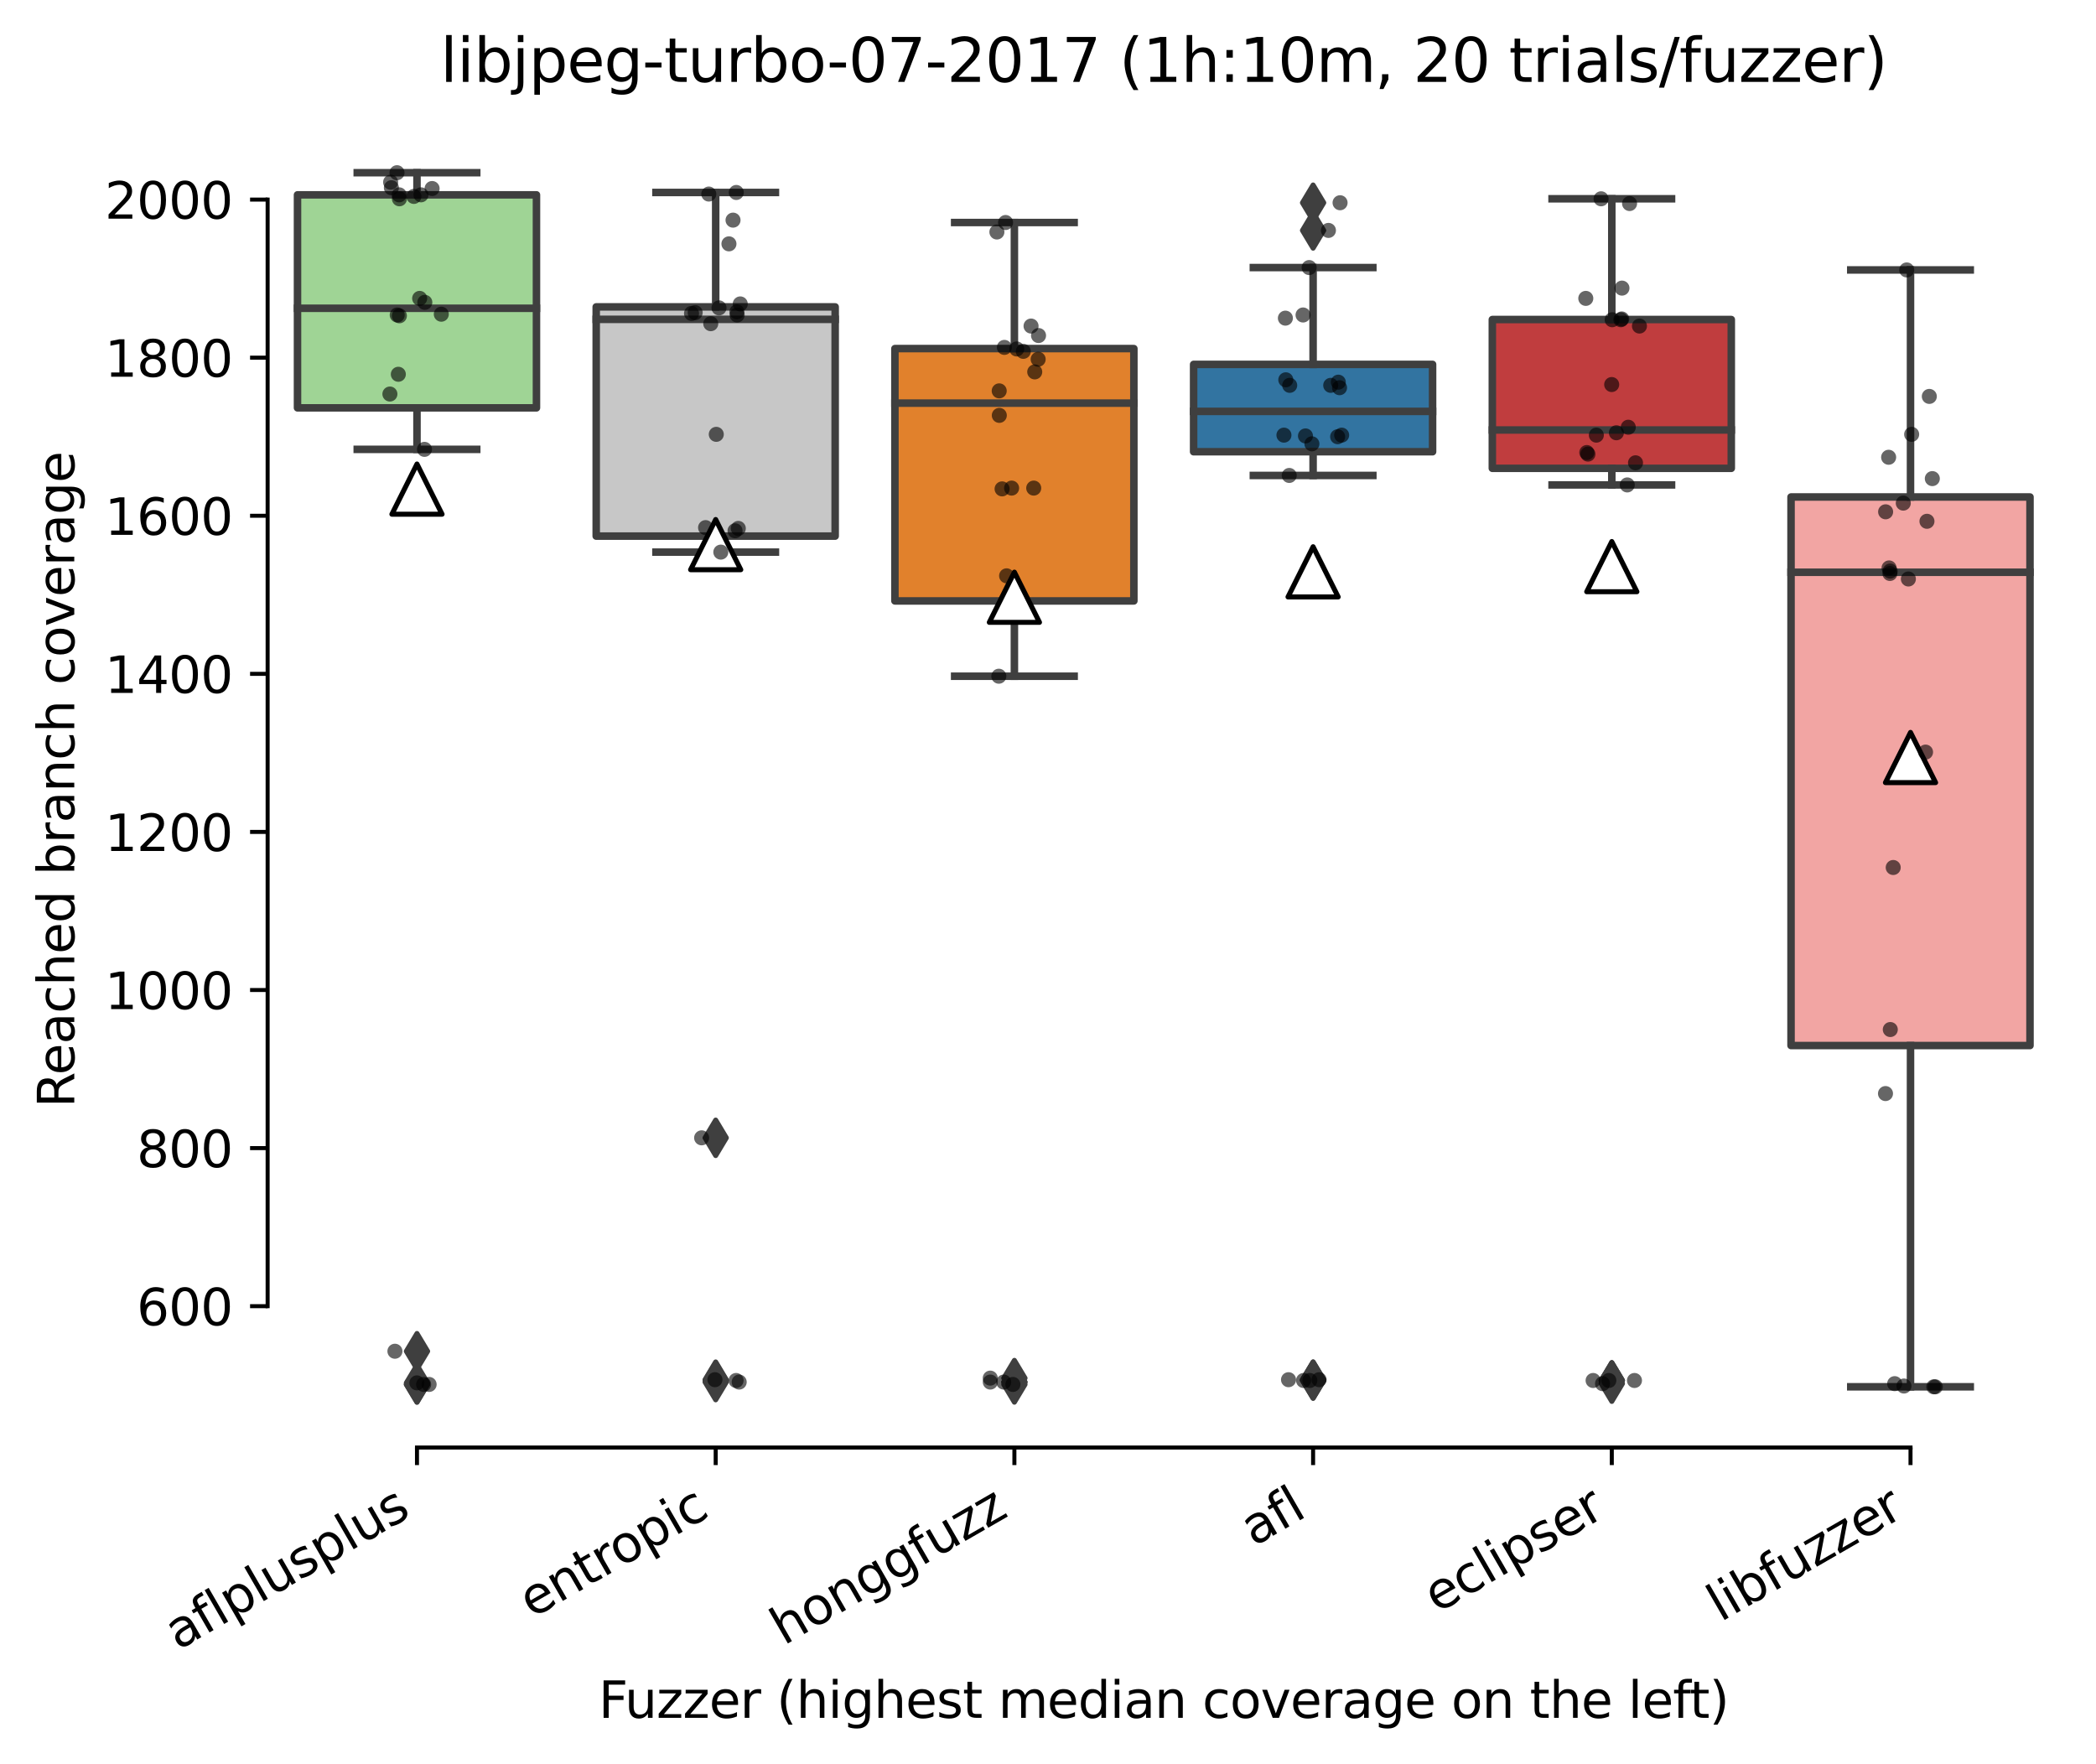 <?xml version="1.0" encoding="utf-8" standalone="no"?>
<!DOCTYPE svg PUBLIC "-//W3C//DTD SVG 1.1//EN"
  "http://www.w3.org/Graphics/SVG/1.1/DTD/svg11.dtd">
<svg height="351.576pt" version="1.1" viewBox="0 0 417.648 351.576" width="417.648pt" xmlns="http://www.w3.org/2000/svg" xmlns:xlink="http://www.w3.org/1999/xlink">
 <defs>
  <style type="text/css">*{stroke-linecap:butt;stroke-linejoin:round;}</style>
 </defs>
 <g id="figure_1">
  <g id="patch_1">
   <path d="M 0 351.576 
L 417.648 351.576 
L 417.648 0 
L 0 0 
z
" style="fill:#ffffff;"/>
  </g>
  <g id="axes_1">
   <g id="patch_2">
    <path d="M 53.328 288.43 
L 410.448 288.43 
L 410.448 22.318 
L 53.328 22.318 
z
" style="fill:#ffffff;"/>
   </g>
   <g id="patch_3">
    <path clip-path="url(#pcb94ba83f7)" d="M 59.28 81.27 
L 106.896 81.27 
L 106.896 38.824 
L 59.28 38.824 
L 59.28 81.27 
z
" style="fill:#9fd495;stroke:#3f3f3f;stroke-linejoin:miter;stroke-width:1.5;"/>
   </g>
   <g id="patch_4">
    <path clip-path="url(#pcb94ba83f7)" d="M 118.8 106.825 
L 166.416 106.825 
L 166.416 61.15 
L 118.8 61.15 
L 118.8 106.825 
z
" style="fill:#c7c7c7;stroke:#3f3f3f;stroke-linejoin:miter;stroke-width:1.5;"/>
   </g>
   <g id="patch_5">
    <path clip-path="url(#pcb94ba83f7)" d="M 178.32 119.74 
L 225.936 119.74 
L 225.936 69.458 
L 178.32 69.458 
L 178.32 119.74 
z
" style="fill:#e1812c;stroke:#3f3f3f;stroke-linejoin:miter;stroke-width:1.5;"/>
   </g>
   <g id="patch_6">
    <path clip-path="url(#pcb94ba83f7)" d="M 237.84 90.012 
L 285.456 90.012 
L 285.456 72.608 
L 237.84 72.608 
L 237.84 90.012 
z
" style="fill:#3274a1;stroke:#3f3f3f;stroke-linejoin:miter;stroke-width:1.5;"/>
   </g>
   <g id="patch_7">
    <path clip-path="url(#pcb94ba83f7)" d="M 297.36 93.319 
L 344.976 93.319 
L 344.976 63.67 
L 297.36 63.67 
L 297.36 93.319 
z
" style="fill:#c03d3e;stroke:#3f3f3f;stroke-linejoin:miter;stroke-width:1.5;"/>
   </g>
   <g id="patch_8">
    <path clip-path="url(#pcb94ba83f7)" d="M 356.88 208.333 
L 404.496 208.333 
L 404.496 99.028 
L 356.88 99.028 
L 356.88 208.333 
z
" style="fill:#f2a5a3;stroke:#3f3f3f;stroke-linejoin:miter;stroke-width:1.5;"/>
   </g>
   <g id="matplotlib.axis_1">
    <g id="xtick_1">
     <g id="line2d_1">
      <defs>
       <path d="M 0 0 
L 0 3.5 
" id="m1a674f9149" style="stroke:#000000;stroke-width:0.8;"/>
      </defs>
      <g>
       <use style="stroke:#000000;stroke-width:0.8;" x="83.088" xlink:href="#m1a674f9149" y="288.43"/>
      </g>
     </g>
     <g id="text_1">
      <!-- aflplusplus -->
      <g transform="translate(35.479 328.897)rotate(-30)scale(0.1 -0.1)">
       <defs>
        <path d="M 2194 1759 
Q 1497 1759 1228 1600 
Q 959 1441 959 1056 
Q 959 750 1161 570 
Q 1363 391 1709 391 
Q 2188 391 2477 730 
Q 2766 1069 2766 1631 
L 2766 1759 
L 2194 1759 
z
M 3341 1997 
L 3341 0 
L 2766 0 
L 2766 531 
Q 2569 213 2275 61 
Q 1981 -91 1556 -91 
Q 1019 -91 701 211 
Q 384 513 384 1019 
Q 384 1609 779 1909 
Q 1175 2209 1959 2209 
L 2766 2209 
L 2766 2266 
Q 2766 2663 2505 2880 
Q 2244 3097 1772 3097 
Q 1472 3097 1187 3025 
Q 903 2953 641 2809 
L 641 3341 
Q 956 3463 1253 3523 
Q 1550 3584 1831 3584 
Q 2591 3584 2966 3190 
Q 3341 2797 3341 1997 
z
" id="DejaVuSans-61" transform="scale(0.016)"/>
        <path d="M 2375 4863 
L 2375 4384 
L 1825 4384 
Q 1516 4384 1395 4259 
Q 1275 4134 1275 3809 
L 1275 3500 
L 2222 3500 
L 2222 3053 
L 1275 3053 
L 1275 0 
L 697 0 
L 697 3053 
L 147 3053 
L 147 3500 
L 697 3500 
L 697 3744 
Q 697 4328 969 4595 
Q 1241 4863 1831 4863 
L 2375 4863 
z
" id="DejaVuSans-66" transform="scale(0.016)"/>
        <path d="M 603 4863 
L 1178 4863 
L 1178 0 
L 603 0 
L 603 4863 
z
" id="DejaVuSans-6c" transform="scale(0.016)"/>
        <path d="M 1159 525 
L 1159 -1331 
L 581 -1331 
L 581 3500 
L 1159 3500 
L 1159 2969 
Q 1341 3281 1617 3432 
Q 1894 3584 2278 3584 
Q 2916 3584 3314 3078 
Q 3713 2572 3713 1747 
Q 3713 922 3314 415 
Q 2916 -91 2278 -91 
Q 1894 -91 1617 61 
Q 1341 213 1159 525 
z
M 3116 1747 
Q 3116 2381 2855 2742 
Q 2594 3103 2138 3103 
Q 1681 3103 1420 2742 
Q 1159 2381 1159 1747 
Q 1159 1113 1420 752 
Q 1681 391 2138 391 
Q 2594 391 2855 752 
Q 3116 1113 3116 1747 
z
" id="DejaVuSans-70" transform="scale(0.016)"/>
        <path d="M 544 1381 
L 544 3500 
L 1119 3500 
L 1119 1403 
Q 1119 906 1312 657 
Q 1506 409 1894 409 
Q 2359 409 2629 706 
Q 2900 1003 2900 1516 
L 2900 3500 
L 3475 3500 
L 3475 0 
L 2900 0 
L 2900 538 
Q 2691 219 2414 64 
Q 2138 -91 1772 -91 
Q 1169 -91 856 284 
Q 544 659 544 1381 
z
M 1991 3584 
L 1991 3584 
z
" id="DejaVuSans-75" transform="scale(0.016)"/>
        <path d="M 2834 3397 
L 2834 2853 
Q 2591 2978 2328 3040 
Q 2066 3103 1784 3103 
Q 1356 3103 1142 2972 
Q 928 2841 928 2578 
Q 928 2378 1081 2264 
Q 1234 2150 1697 2047 
L 1894 2003 
Q 2506 1872 2764 1633 
Q 3022 1394 3022 966 
Q 3022 478 2636 193 
Q 2250 -91 1575 -91 
Q 1294 -91 989 -36 
Q 684 19 347 128 
L 347 722 
Q 666 556 975 473 
Q 1284 391 1588 391 
Q 1994 391 2212 530 
Q 2431 669 2431 922 
Q 2431 1156 2273 1281 
Q 2116 1406 1581 1522 
L 1381 1569 
Q 847 1681 609 1914 
Q 372 2147 372 2553 
Q 372 3047 722 3315 
Q 1072 3584 1716 3584 
Q 2034 3584 2315 3537 
Q 2597 3491 2834 3397 
z
" id="DejaVuSans-73" transform="scale(0.016)"/>
       </defs>
       <use xlink:href="#DejaVuSans-61"/>
       <use x="61.279" xlink:href="#DejaVuSans-66"/>
       <use x="96.484" xlink:href="#DejaVuSans-6c"/>
       <use x="124.268" xlink:href="#DejaVuSans-70"/>
       <use x="187.744" xlink:href="#DejaVuSans-6c"/>
       <use x="215.527" xlink:href="#DejaVuSans-75"/>
       <use x="278.906" xlink:href="#DejaVuSans-73"/>
       <use x="331.006" xlink:href="#DejaVuSans-70"/>
       <use x="394.482" xlink:href="#DejaVuSans-6c"/>
       <use x="422.266" xlink:href="#DejaVuSans-75"/>
       <use x="485.645" xlink:href="#DejaVuSans-73"/>
      </g>
     </g>
    </g>
    <g id="xtick_2">
     <g id="line2d_2">
      <g>
       <use style="stroke:#000000;stroke-width:0.8;" x="142.608" xlink:href="#m1a674f9149" y="288.43"/>
      </g>
     </g>
     <g id="text_2">
      <!-- entropic -->
      <g transform="translate(106.026 322.531)rotate(-30)scale(0.1 -0.1)">
       <defs>
        <path d="M 3597 1894 
L 3597 1613 
L 953 1613 
Q 991 1019 1311 708 
Q 1631 397 2203 397 
Q 2534 397 2845 478 
Q 3156 559 3463 722 
L 3463 178 
Q 3153 47 2828 -22 
Q 2503 -91 2169 -91 
Q 1331 -91 842 396 
Q 353 884 353 1716 
Q 353 2575 817 3079 
Q 1281 3584 2069 3584 
Q 2775 3584 3186 3129 
Q 3597 2675 3597 1894 
z
M 3022 2063 
Q 3016 2534 2758 2815 
Q 2500 3097 2075 3097 
Q 1594 3097 1305 2825 
Q 1016 2553 972 2059 
L 3022 2063 
z
" id="DejaVuSans-65" transform="scale(0.016)"/>
        <path d="M 3513 2113 
L 3513 0 
L 2938 0 
L 2938 2094 
Q 2938 2591 2744 2837 
Q 2550 3084 2163 3084 
Q 1697 3084 1428 2787 
Q 1159 2491 1159 1978 
L 1159 0 
L 581 0 
L 581 3500 
L 1159 3500 
L 1159 2956 
Q 1366 3272 1645 3428 
Q 1925 3584 2291 3584 
Q 2894 3584 3203 3211 
Q 3513 2838 3513 2113 
z
" id="DejaVuSans-6e" transform="scale(0.016)"/>
        <path d="M 1172 4494 
L 1172 3500 
L 2356 3500 
L 2356 3053 
L 1172 3053 
L 1172 1153 
Q 1172 725 1289 603 
Q 1406 481 1766 481 
L 2356 481 
L 2356 0 
L 1766 0 
Q 1100 0 847 248 
Q 594 497 594 1153 
L 594 3053 
L 172 3053 
L 172 3500 
L 594 3500 
L 594 4494 
L 1172 4494 
z
" id="DejaVuSans-74" transform="scale(0.016)"/>
        <path d="M 2631 2963 
Q 2534 3019 2420 3045 
Q 2306 3072 2169 3072 
Q 1681 3072 1420 2755 
Q 1159 2438 1159 1844 
L 1159 0 
L 581 0 
L 581 3500 
L 1159 3500 
L 1159 2956 
Q 1341 3275 1631 3429 
Q 1922 3584 2338 3584 
Q 2397 3584 2469 3576 
Q 2541 3569 2628 3553 
L 2631 2963 
z
" id="DejaVuSans-72" transform="scale(0.016)"/>
        <path d="M 1959 3097 
Q 1497 3097 1228 2736 
Q 959 2375 959 1747 
Q 959 1119 1226 758 
Q 1494 397 1959 397 
Q 2419 397 2687 759 
Q 2956 1122 2956 1747 
Q 2956 2369 2687 2733 
Q 2419 3097 1959 3097 
z
M 1959 3584 
Q 2709 3584 3137 3096 
Q 3566 2609 3566 1747 
Q 3566 888 3137 398 
Q 2709 -91 1959 -91 
Q 1206 -91 779 398 
Q 353 888 353 1747 
Q 353 2609 779 3096 
Q 1206 3584 1959 3584 
z
" id="DejaVuSans-6f" transform="scale(0.016)"/>
        <path d="M 603 3500 
L 1178 3500 
L 1178 0 
L 603 0 
L 603 3500 
z
M 603 4863 
L 1178 4863 
L 1178 4134 
L 603 4134 
L 603 4863 
z
" id="DejaVuSans-69" transform="scale(0.016)"/>
        <path d="M 3122 3366 
L 3122 2828 
Q 2878 2963 2633 3030 
Q 2388 3097 2138 3097 
Q 1578 3097 1268 2742 
Q 959 2388 959 1747 
Q 959 1106 1268 751 
Q 1578 397 2138 397 
Q 2388 397 2633 464 
Q 2878 531 3122 666 
L 3122 134 
Q 2881 22 2623 -34 
Q 2366 -91 2075 -91 
Q 1284 -91 818 406 
Q 353 903 353 1747 
Q 353 2603 823 3093 
Q 1294 3584 2113 3584 
Q 2378 3584 2631 3529 
Q 2884 3475 3122 3366 
z
" id="DejaVuSans-63" transform="scale(0.016)"/>
       </defs>
       <use xlink:href="#DejaVuSans-65"/>
       <use x="61.523" xlink:href="#DejaVuSans-6e"/>
       <use x="124.902" xlink:href="#DejaVuSans-74"/>
       <use x="164.111" xlink:href="#DejaVuSans-72"/>
       <use x="202.975" xlink:href="#DejaVuSans-6f"/>
       <use x="264.156" xlink:href="#DejaVuSans-70"/>
       <use x="327.633" xlink:href="#DejaVuSans-69"/>
       <use x="355.416" xlink:href="#DejaVuSans-63"/>
      </g>
     </g>
    </g>
    <g id="xtick_3">
     <g id="line2d_3">
      <g>
       <use style="stroke:#000000;stroke-width:0.8;" x="202.128" xlink:href="#m1a674f9149" y="288.43"/>
      </g>
     </g>
     <g id="text_3">
      <!-- honggfuzz -->
      <g transform="translate(156.189 327.933)rotate(-30)scale(0.1 -0.1)">
       <defs>
        <path d="M 3513 2113 
L 3513 0 
L 2938 0 
L 2938 2094 
Q 2938 2591 2744 2837 
Q 2550 3084 2163 3084 
Q 1697 3084 1428 2787 
Q 1159 2491 1159 1978 
L 1159 0 
L 581 0 
L 581 4863 
L 1159 4863 
L 1159 2956 
Q 1366 3272 1645 3428 
Q 1925 3584 2291 3584 
Q 2894 3584 3203 3211 
Q 3513 2838 3513 2113 
z
" id="DejaVuSans-68" transform="scale(0.016)"/>
        <path d="M 2906 1791 
Q 2906 2416 2648 2759 
Q 2391 3103 1925 3103 
Q 1463 3103 1205 2759 
Q 947 2416 947 1791 
Q 947 1169 1205 825 
Q 1463 481 1925 481 
Q 2391 481 2648 825 
Q 2906 1169 2906 1791 
z
M 3481 434 
Q 3481 -459 3084 -895 
Q 2688 -1331 1869 -1331 
Q 1566 -1331 1297 -1286 
Q 1028 -1241 775 -1147 
L 775 -588 
Q 1028 -725 1275 -790 
Q 1522 -856 1778 -856 
Q 2344 -856 2625 -561 
Q 2906 -266 2906 331 
L 2906 616 
Q 2728 306 2450 153 
Q 2172 0 1784 0 
Q 1141 0 747 490 
Q 353 981 353 1791 
Q 353 2603 747 3093 
Q 1141 3584 1784 3584 
Q 2172 3584 2450 3431 
Q 2728 3278 2906 2969 
L 2906 3500 
L 3481 3500 
L 3481 434 
z
" id="DejaVuSans-67" transform="scale(0.016)"/>
        <path d="M 353 3500 
L 3084 3500 
L 3084 2975 
L 922 459 
L 3084 459 
L 3084 0 
L 275 0 
L 275 525 
L 2438 3041 
L 353 3041 
L 353 3500 
z
" id="DejaVuSans-7a" transform="scale(0.016)"/>
       </defs>
       <use xlink:href="#DejaVuSans-68"/>
       <use x="63.379" xlink:href="#DejaVuSans-6f"/>
       <use x="124.561" xlink:href="#DejaVuSans-6e"/>
       <use x="187.939" xlink:href="#DejaVuSans-67"/>
       <use x="251.416" xlink:href="#DejaVuSans-67"/>
       <use x="314.893" xlink:href="#DejaVuSans-66"/>
       <use x="350.098" xlink:href="#DejaVuSans-75"/>
       <use x="413.477" xlink:href="#DejaVuSans-7a"/>
       <use x="465.967" xlink:href="#DejaVuSans-7a"/>
      </g>
     </g>
    </g>
    <g id="xtick_4">
     <g id="line2d_4">
      <g>
       <use style="stroke:#000000;stroke-width:0.8;" x="261.648" xlink:href="#m1a674f9149" y="288.43"/>
      </g>
     </g>
     <g id="text_4">
      <!-- afl -->
      <g transform="translate(249.847 308.224)rotate(-30)scale(0.1 -0.1)">
       <use xlink:href="#DejaVuSans-61"/>
       <use x="61.279" xlink:href="#DejaVuSans-66"/>
       <use x="96.484" xlink:href="#DejaVuSans-6c"/>
      </g>
     </g>
    </g>
    <g id="xtick_5">
     <g id="line2d_5">
      <g>
       <use style="stroke:#000000;stroke-width:0.8;" x="321.168" xlink:href="#m1a674f9149" y="288.43"/>
      </g>
     </g>
     <g id="text_5">
      <!-- eclipser -->
      <g transform="translate(286.328 321.525)rotate(-30)scale(0.1 -0.1)">
       <use xlink:href="#DejaVuSans-65"/>
       <use x="61.523" xlink:href="#DejaVuSans-63"/>
       <use x="116.504" xlink:href="#DejaVuSans-6c"/>
       <use x="144.287" xlink:href="#DejaVuSans-69"/>
       <use x="172.07" xlink:href="#DejaVuSans-70"/>
       <use x="235.547" xlink:href="#DejaVuSans-73"/>
       <use x="287.646" xlink:href="#DejaVuSans-65"/>
       <use x="349.17" xlink:href="#DejaVuSans-72"/>
      </g>
     </g>
    </g>
    <g id="xtick_6">
     <g id="line2d_6">
      <g>
       <use style="stroke:#000000;stroke-width:0.8;" x="380.688" xlink:href="#m1a674f9149" y="288.43"/>
      </g>
     </g>
     <g id="text_6">
      <!-- libfuzzer -->
      <g transform="translate(342.822 323.272)rotate(-30)scale(0.1 -0.1)">
       <defs>
        <path d="M 3116 1747 
Q 3116 2381 2855 2742 
Q 2594 3103 2138 3103 
Q 1681 3103 1420 2742 
Q 1159 2381 1159 1747 
Q 1159 1113 1420 752 
Q 1681 391 2138 391 
Q 2594 391 2855 752 
Q 3116 1113 3116 1747 
z
M 1159 2969 
Q 1341 3281 1617 3432 
Q 1894 3584 2278 3584 
Q 2916 3584 3314 3078 
Q 3713 2572 3713 1747 
Q 3713 922 3314 415 
Q 2916 -91 2278 -91 
Q 1894 -91 1617 61 
Q 1341 213 1159 525 
L 1159 0 
L 581 0 
L 581 4863 
L 1159 4863 
L 1159 2969 
z
" id="DejaVuSans-62" transform="scale(0.016)"/>
       </defs>
       <use xlink:href="#DejaVuSans-6c"/>
       <use x="27.783" xlink:href="#DejaVuSans-69"/>
       <use x="55.566" xlink:href="#DejaVuSans-62"/>
       <use x="119.043" xlink:href="#DejaVuSans-66"/>
       <use x="154.248" xlink:href="#DejaVuSans-75"/>
       <use x="217.627" xlink:href="#DejaVuSans-7a"/>
       <use x="270.117" xlink:href="#DejaVuSans-7a"/>
       <use x="322.607" xlink:href="#DejaVuSans-65"/>
       <use x="384.131" xlink:href="#DejaVuSans-72"/>
      </g>
     </g>
    </g>
    <g id="text_7">
     <!-- Fuzzer (highest median coverage on the left) -->
     <g transform="translate(119.27 342.297)scale(0.1 -0.1)">
      <defs>
       <path d="M 628 4666 
L 3309 4666 
L 3309 4134 
L 1259 4134 
L 1259 2759 
L 3109 2759 
L 3109 2228 
L 1259 2228 
L 1259 0 
L 628 0 
L 628 4666 
z
" id="DejaVuSans-46" transform="scale(0.016)"/>
       <path id="DejaVuSans-20" transform="scale(0.016)"/>
       <path d="M 1984 4856 
Q 1566 4138 1362 3434 
Q 1159 2731 1159 2009 
Q 1159 1288 1364 580 
Q 1569 -128 1984 -844 
L 1484 -844 
Q 1016 -109 783 600 
Q 550 1309 550 2009 
Q 550 2706 781 3412 
Q 1013 4119 1484 4856 
L 1984 4856 
z
" id="DejaVuSans-28" transform="scale(0.016)"/>
       <path d="M 3328 2828 
Q 3544 3216 3844 3400 
Q 4144 3584 4550 3584 
Q 5097 3584 5394 3201 
Q 5691 2819 5691 2113 
L 5691 0 
L 5113 0 
L 5113 2094 
Q 5113 2597 4934 2840 
Q 4756 3084 4391 3084 
Q 3944 3084 3684 2787 
Q 3425 2491 3425 1978 
L 3425 0 
L 2847 0 
L 2847 2094 
Q 2847 2600 2669 2842 
Q 2491 3084 2119 3084 
Q 1678 3084 1418 2786 
Q 1159 2488 1159 1978 
L 1159 0 
L 581 0 
L 581 3500 
L 1159 3500 
L 1159 2956 
Q 1356 3278 1631 3431 
Q 1906 3584 2284 3584 
Q 2666 3584 2933 3390 
Q 3200 3197 3328 2828 
z
" id="DejaVuSans-6d" transform="scale(0.016)"/>
       <path d="M 2906 2969 
L 2906 4863 
L 3481 4863 
L 3481 0 
L 2906 0 
L 2906 525 
Q 2725 213 2448 61 
Q 2172 -91 1784 -91 
Q 1150 -91 751 415 
Q 353 922 353 1747 
Q 353 2572 751 3078 
Q 1150 3584 1784 3584 
Q 2172 3584 2448 3432 
Q 2725 3281 2906 2969 
z
M 947 1747 
Q 947 1113 1208 752 
Q 1469 391 1925 391 
Q 2381 391 2643 752 
Q 2906 1113 2906 1747 
Q 2906 2381 2643 2742 
Q 2381 3103 1925 3103 
Q 1469 3103 1208 2742 
Q 947 2381 947 1747 
z
" id="DejaVuSans-64" transform="scale(0.016)"/>
       <path d="M 191 3500 
L 800 3500 
L 1894 563 
L 2988 3500 
L 3597 3500 
L 2284 0 
L 1503 0 
L 191 3500 
z
" id="DejaVuSans-76" transform="scale(0.016)"/>
       <path d="M 513 4856 
L 1013 4856 
Q 1481 4119 1714 3412 
Q 1947 2706 1947 2009 
Q 1947 1309 1714 600 
Q 1481 -109 1013 -844 
L 513 -844 
Q 928 -128 1133 580 
Q 1338 1288 1338 2009 
Q 1338 2731 1133 3434 
Q 928 4138 513 4856 
z
" id="DejaVuSans-29" transform="scale(0.016)"/>
      </defs>
      <use xlink:href="#DejaVuSans-46"/>
      <use x="52.02" xlink:href="#DejaVuSans-75"/>
      <use x="115.398" xlink:href="#DejaVuSans-7a"/>
      <use x="167.889" xlink:href="#DejaVuSans-7a"/>
      <use x="220.379" xlink:href="#DejaVuSans-65"/>
      <use x="281.902" xlink:href="#DejaVuSans-72"/>
      <use x="323.016" xlink:href="#DejaVuSans-20"/>
      <use x="354.803" xlink:href="#DejaVuSans-28"/>
      <use x="393.816" xlink:href="#DejaVuSans-68"/>
      <use x="457.195" xlink:href="#DejaVuSans-69"/>
      <use x="484.979" xlink:href="#DejaVuSans-67"/>
      <use x="548.455" xlink:href="#DejaVuSans-68"/>
      <use x="611.834" xlink:href="#DejaVuSans-65"/>
      <use x="673.357" xlink:href="#DejaVuSans-73"/>
      <use x="725.457" xlink:href="#DejaVuSans-74"/>
      <use x="764.666" xlink:href="#DejaVuSans-20"/>
      <use x="796.453" xlink:href="#DejaVuSans-6d"/>
      <use x="893.865" xlink:href="#DejaVuSans-65"/>
      <use x="955.389" xlink:href="#DejaVuSans-64"/>
      <use x="1018.865" xlink:href="#DejaVuSans-69"/>
      <use x="1046.648" xlink:href="#DejaVuSans-61"/>
      <use x="1107.928" xlink:href="#DejaVuSans-6e"/>
      <use x="1171.307" xlink:href="#DejaVuSans-20"/>
      <use x="1203.094" xlink:href="#DejaVuSans-63"/>
      <use x="1258.074" xlink:href="#DejaVuSans-6f"/>
      <use x="1319.256" xlink:href="#DejaVuSans-76"/>
      <use x="1378.436" xlink:href="#DejaVuSans-65"/>
      <use x="1439.959" xlink:href="#DejaVuSans-72"/>
      <use x="1481.072" xlink:href="#DejaVuSans-61"/>
      <use x="1542.352" xlink:href="#DejaVuSans-67"/>
      <use x="1605.828" xlink:href="#DejaVuSans-65"/>
      <use x="1667.352" xlink:href="#DejaVuSans-20"/>
      <use x="1699.139" xlink:href="#DejaVuSans-6f"/>
      <use x="1760.32" xlink:href="#DejaVuSans-6e"/>
      <use x="1823.699" xlink:href="#DejaVuSans-20"/>
      <use x="1855.486" xlink:href="#DejaVuSans-74"/>
      <use x="1894.695" xlink:href="#DejaVuSans-68"/>
      <use x="1958.074" xlink:href="#DejaVuSans-65"/>
      <use x="2019.598" xlink:href="#DejaVuSans-20"/>
      <use x="2051.385" xlink:href="#DejaVuSans-6c"/>
      <use x="2079.168" xlink:href="#DejaVuSans-65"/>
      <use x="2140.691" xlink:href="#DejaVuSans-66"/>
      <use x="2174.146" xlink:href="#DejaVuSans-74"/>
      <use x="2213.355" xlink:href="#DejaVuSans-29"/>
     </g>
    </g>
   </g>
   <g id="matplotlib.axis_2">
    <g id="ytick_1">
     <g id="line2d_7">
      <defs>
       <path d="M 0 0 
L -3.5 0 
" id="ma80a023484" style="stroke:#000000;stroke-width:0.8;"/>
      </defs>
      <g>
       <use style="stroke:#000000;stroke-width:0.8;" x="53.328" xlink:href="#ma80a023484" y="260.269"/>
      </g>
     </g>
     <g id="text_8">
      <!-- 600 -->
      <g transform="translate(27.241 264.068)scale(0.1 -0.1)">
       <defs>
        <path d="M 2113 2584 
Q 1688 2584 1439 2293 
Q 1191 2003 1191 1497 
Q 1191 994 1439 701 
Q 1688 409 2113 409 
Q 2538 409 2786 701 
Q 3034 994 3034 1497 
Q 3034 2003 2786 2293 
Q 2538 2584 2113 2584 
z
M 3366 4563 
L 3366 3988 
Q 3128 4100 2886 4159 
Q 2644 4219 2406 4219 
Q 1781 4219 1451 3797 
Q 1122 3375 1075 2522 
Q 1259 2794 1537 2939 
Q 1816 3084 2150 3084 
Q 2853 3084 3261 2657 
Q 3669 2231 3669 1497 
Q 3669 778 3244 343 
Q 2819 -91 2113 -91 
Q 1303 -91 875 529 
Q 447 1150 447 2328 
Q 447 3434 972 4092 
Q 1497 4750 2381 4750 
Q 2619 4750 2861 4703 
Q 3103 4656 3366 4563 
z
" id="DejaVuSans-36" transform="scale(0.016)"/>
        <path d="M 2034 4250 
Q 1547 4250 1301 3770 
Q 1056 3291 1056 2328 
Q 1056 1369 1301 889 
Q 1547 409 2034 409 
Q 2525 409 2770 889 
Q 3016 1369 3016 2328 
Q 3016 3291 2770 3770 
Q 2525 4250 2034 4250 
z
M 2034 4750 
Q 2819 4750 3233 4129 
Q 3647 3509 3647 2328 
Q 3647 1150 3233 529 
Q 2819 -91 2034 -91 
Q 1250 -91 836 529 
Q 422 1150 422 2328 
Q 422 3509 836 4129 
Q 1250 4750 2034 4750 
z
" id="DejaVuSans-30" transform="scale(0.016)"/>
       </defs>
       <use xlink:href="#DejaVuSans-36"/>
       <use x="63.623" xlink:href="#DejaVuSans-30"/>
       <use x="127.246" xlink:href="#DejaVuSans-30"/>
      </g>
     </g>
    </g>
    <g id="ytick_2">
     <g id="line2d_8">
      <g>
       <use style="stroke:#000000;stroke-width:0.8;" x="53.328" xlink:href="#ma80a023484" y="228.769"/>
      </g>
     </g>
     <g id="text_9">
      <!-- 800 -->
      <g transform="translate(27.241 232.568)scale(0.1 -0.1)">
       <defs>
        <path d="M 2034 2216 
Q 1584 2216 1326 1975 
Q 1069 1734 1069 1313 
Q 1069 891 1326 650 
Q 1584 409 2034 409 
Q 2484 409 2743 651 
Q 3003 894 3003 1313 
Q 3003 1734 2745 1975 
Q 2488 2216 2034 2216 
z
M 1403 2484 
Q 997 2584 770 2862 
Q 544 3141 544 3541 
Q 544 4100 942 4425 
Q 1341 4750 2034 4750 
Q 2731 4750 3128 4425 
Q 3525 4100 3525 3541 
Q 3525 3141 3298 2862 
Q 3072 2584 2669 2484 
Q 3125 2378 3379 2068 
Q 3634 1759 3634 1313 
Q 3634 634 3220 271 
Q 2806 -91 2034 -91 
Q 1263 -91 848 271 
Q 434 634 434 1313 
Q 434 1759 690 2068 
Q 947 2378 1403 2484 
z
M 1172 3481 
Q 1172 3119 1398 2916 
Q 1625 2713 2034 2713 
Q 2441 2713 2670 2916 
Q 2900 3119 2900 3481 
Q 2900 3844 2670 4047 
Q 2441 4250 2034 4250 
Q 1625 4250 1398 4047 
Q 1172 3844 1172 3481 
z
" id="DejaVuSans-38" transform="scale(0.016)"/>
       </defs>
       <use xlink:href="#DejaVuSans-38"/>
       <use x="63.623" xlink:href="#DejaVuSans-30"/>
       <use x="127.246" xlink:href="#DejaVuSans-30"/>
      </g>
     </g>
    </g>
    <g id="ytick_3">
     <g id="line2d_9">
      <g>
       <use style="stroke:#000000;stroke-width:0.8;" x="53.328" xlink:href="#ma80a023484" y="197.269"/>
      </g>
     </g>
     <g id="text_10">
      <!-- 1000 -->
      <g transform="translate(20.878 201.068)scale(0.1 -0.1)">
       <defs>
        <path d="M 794 531 
L 1825 531 
L 1825 4091 
L 703 3866 
L 703 4441 
L 1819 4666 
L 2450 4666 
L 2450 531 
L 3481 531 
L 3481 0 
L 794 0 
L 794 531 
z
" id="DejaVuSans-31" transform="scale(0.016)"/>
       </defs>
       <use xlink:href="#DejaVuSans-31"/>
       <use x="63.623" xlink:href="#DejaVuSans-30"/>
       <use x="127.246" xlink:href="#DejaVuSans-30"/>
       <use x="190.869" xlink:href="#DejaVuSans-30"/>
      </g>
     </g>
    </g>
    <g id="ytick_4">
     <g id="line2d_10">
      <g>
       <use style="stroke:#000000;stroke-width:0.8;" x="53.328" xlink:href="#ma80a023484" y="165.769"/>
      </g>
     </g>
     <g id="text_11">
      <!-- 1200 -->
      <g transform="translate(20.878 169.568)scale(0.1 -0.1)">
       <defs>
        <path d="M 1228 531 
L 3431 531 
L 3431 0 
L 469 0 
L 469 531 
Q 828 903 1448 1529 
Q 2069 2156 2228 2338 
Q 2531 2678 2651 2914 
Q 2772 3150 2772 3378 
Q 2772 3750 2511 3984 
Q 2250 4219 1831 4219 
Q 1534 4219 1204 4116 
Q 875 4013 500 3803 
L 500 4441 
Q 881 4594 1212 4672 
Q 1544 4750 1819 4750 
Q 2544 4750 2975 4387 
Q 3406 4025 3406 3419 
Q 3406 3131 3298 2873 
Q 3191 2616 2906 2266 
Q 2828 2175 2409 1742 
Q 1991 1309 1228 531 
z
" id="DejaVuSans-32" transform="scale(0.016)"/>
       </defs>
       <use xlink:href="#DejaVuSans-31"/>
       <use x="63.623" xlink:href="#DejaVuSans-32"/>
       <use x="127.246" xlink:href="#DejaVuSans-30"/>
       <use x="190.869" xlink:href="#DejaVuSans-30"/>
      </g>
     </g>
    </g>
    <g id="ytick_5">
     <g id="line2d_11">
      <g>
       <use style="stroke:#000000;stroke-width:0.8;" x="53.328" xlink:href="#ma80a023484" y="134.269"/>
      </g>
     </g>
     <g id="text_12">
      <!-- 1400 -->
      <g transform="translate(20.878 138.068)scale(0.1 -0.1)">
       <defs>
        <path d="M 2419 4116 
L 825 1625 
L 2419 1625 
L 2419 4116 
z
M 2253 4666 
L 3047 4666 
L 3047 1625 
L 3713 1625 
L 3713 1100 
L 3047 1100 
L 3047 0 
L 2419 0 
L 2419 1100 
L 313 1100 
L 313 1709 
L 2253 4666 
z
" id="DejaVuSans-34" transform="scale(0.016)"/>
       </defs>
       <use xlink:href="#DejaVuSans-31"/>
       <use x="63.623" xlink:href="#DejaVuSans-34"/>
       <use x="127.246" xlink:href="#DejaVuSans-30"/>
       <use x="190.869" xlink:href="#DejaVuSans-30"/>
      </g>
     </g>
    </g>
    <g id="ytick_6">
     <g id="line2d_12">
      <g>
       <use style="stroke:#000000;stroke-width:0.8;" x="53.328" xlink:href="#ma80a023484" y="102.769"/>
      </g>
     </g>
     <g id="text_13">
      <!-- 1600 -->
      <g transform="translate(20.878 106.568)scale(0.1 -0.1)">
       <use xlink:href="#DejaVuSans-31"/>
       <use x="63.623" xlink:href="#DejaVuSans-36"/>
       <use x="127.246" xlink:href="#DejaVuSans-30"/>
       <use x="190.869" xlink:href="#DejaVuSans-30"/>
      </g>
     </g>
    </g>
    <g id="ytick_7">
     <g id="line2d_13">
      <g>
       <use style="stroke:#000000;stroke-width:0.8;" x="53.328" xlink:href="#ma80a023484" y="71.269"/>
      </g>
     </g>
     <g id="text_14">
      <!-- 1800 -->
      <g transform="translate(20.878 75.068)scale(0.1 -0.1)">
       <use xlink:href="#DejaVuSans-31"/>
       <use x="63.623" xlink:href="#DejaVuSans-38"/>
       <use x="127.246" xlink:href="#DejaVuSans-30"/>
       <use x="190.869" xlink:href="#DejaVuSans-30"/>
      </g>
     </g>
    </g>
    <g id="ytick_8">
     <g id="line2d_14">
      <g>
       <use style="stroke:#000000;stroke-width:0.8;" x="53.328" xlink:href="#ma80a023484" y="39.769"/>
      </g>
     </g>
     <g id="text_15">
      <!-- 2000 -->
      <g transform="translate(20.878 43.568)scale(0.1 -0.1)">
       <use xlink:href="#DejaVuSans-32"/>
       <use x="63.623" xlink:href="#DejaVuSans-30"/>
       <use x="127.246" xlink:href="#DejaVuSans-30"/>
       <use x="190.869" xlink:href="#DejaVuSans-30"/>
      </g>
     </g>
    </g>
    <g id="text_16">
     <!-- Reached branch coverage -->
     <g transform="translate(14.798 220.706)rotate(-90)scale(0.1 -0.1)">
      <defs>
       <path d="M 2841 2188 
Q 3044 2119 3236 1894 
Q 3428 1669 3622 1275 
L 4263 0 
L 3584 0 
L 2988 1197 
Q 2756 1666 2539 1819 
Q 2322 1972 1947 1972 
L 1259 1972 
L 1259 0 
L 628 0 
L 628 4666 
L 2053 4666 
Q 2853 4666 3247 4331 
Q 3641 3997 3641 3322 
Q 3641 2881 3436 2590 
Q 3231 2300 2841 2188 
z
M 1259 4147 
L 1259 2491 
L 2053 2491 
Q 2509 2491 2742 2702 
Q 2975 2913 2975 3322 
Q 2975 3731 2742 3939 
Q 2509 4147 2053 4147 
L 1259 4147 
z
" id="DejaVuSans-52" transform="scale(0.016)"/>
      </defs>
      <use xlink:href="#DejaVuSans-52"/>
      <use x="64.982" xlink:href="#DejaVuSans-65"/>
      <use x="126.506" xlink:href="#DejaVuSans-61"/>
      <use x="187.785" xlink:href="#DejaVuSans-63"/>
      <use x="242.766" xlink:href="#DejaVuSans-68"/>
      <use x="306.145" xlink:href="#DejaVuSans-65"/>
      <use x="367.668" xlink:href="#DejaVuSans-64"/>
      <use x="431.145" xlink:href="#DejaVuSans-20"/>
      <use x="462.932" xlink:href="#DejaVuSans-62"/>
      <use x="526.408" xlink:href="#DejaVuSans-72"/>
      <use x="567.521" xlink:href="#DejaVuSans-61"/>
      <use x="628.801" xlink:href="#DejaVuSans-6e"/>
      <use x="692.18" xlink:href="#DejaVuSans-63"/>
      <use x="747.16" xlink:href="#DejaVuSans-68"/>
      <use x="810.539" xlink:href="#DejaVuSans-20"/>
      <use x="842.326" xlink:href="#DejaVuSans-63"/>
      <use x="897.307" xlink:href="#DejaVuSans-6f"/>
      <use x="958.488" xlink:href="#DejaVuSans-76"/>
      <use x="1017.668" xlink:href="#DejaVuSans-65"/>
      <use x="1079.191" xlink:href="#DejaVuSans-72"/>
      <use x="1120.305" xlink:href="#DejaVuSans-61"/>
      <use x="1181.584" xlink:href="#DejaVuSans-67"/>
      <use x="1245.061" xlink:href="#DejaVuSans-65"/>
     </g>
    </g>
   </g>
   <g id="line2d_15">
    <path clip-path="url(#pcb94ba83f7)" d="M 83.088 81.27 
L 83.088 89.539 
" style="fill:none;stroke:#3f3f3f;stroke-linecap:square;stroke-width:1.5;"/>
   </g>
   <g id="line2d_16">
    <path clip-path="url(#pcb94ba83f7)" d="M 83.088 38.824 
L 83.088 34.414 
" style="fill:none;stroke:#3f3f3f;stroke-linecap:square;stroke-width:1.5;"/>
   </g>
   <g id="line2d_17">
    <path clip-path="url(#pcb94ba83f7)" d="M 71.184 89.539 
L 94.992 89.539 
" style="fill:none;stroke:#3f3f3f;stroke-linecap:square;stroke-width:1.5;"/>
   </g>
   <g id="line2d_18">
    <path clip-path="url(#pcb94ba83f7)" d="M 71.184 34.414 
L 94.992 34.414 
" style="fill:none;stroke:#3f3f3f;stroke-linecap:square;stroke-width:1.5;"/>
   </g>
   <g id="line2d_19">
    <defs>
     <path d="M -0 3.536 
L 2.121 0 
L -0 -3.536 
L -2.121 -0 
z
" id="m29f8cf086c" style="stroke:#3f3f3f;stroke-linejoin:miter;"/>
    </defs>
    <g clip-path="url(#pcb94ba83f7)">
     <use style="fill:#3f3f3f;stroke:#3f3f3f;stroke-linejoin:miter;" x="83.088" xlink:href="#m29f8cf086c" y="275.547"/>
     <use style="fill:#3f3f3f;stroke:#3f3f3f;stroke-linejoin:miter;" x="83.088" xlink:href="#m29f8cf086c" y="269.247"/>
     <use style="fill:#3f3f3f;stroke:#3f3f3f;stroke-linejoin:miter;" x="83.088" xlink:href="#m29f8cf086c" y="275.862"/>
     <use style="fill:#3f3f3f;stroke:#3f3f3f;stroke-linejoin:miter;" x="83.088" xlink:href="#m29f8cf086c" y="275.862"/>
    </g>
   </g>
   <g id="line2d_20">
    <path clip-path="url(#pcb94ba83f7)" d="M 142.608 106.825 
L 142.608 110.014 
" style="fill:none;stroke:#3f3f3f;stroke-linecap:square;stroke-width:1.5;"/>
   </g>
   <g id="line2d_21">
    <path clip-path="url(#pcb94ba83f7)" d="M 142.608 61.15 
L 142.608 38.352 
" style="fill:none;stroke:#3f3f3f;stroke-linecap:square;stroke-width:1.5;"/>
   </g>
   <g id="line2d_22">
    <path clip-path="url(#pcb94ba83f7)" d="M 130.704 110.014 
L 154.512 110.014 
" style="fill:none;stroke:#3f3f3f;stroke-linecap:square;stroke-width:1.5;"/>
   </g>
   <g id="line2d_23">
    <path clip-path="url(#pcb94ba83f7)" d="M 130.704 38.352 
L 154.512 38.352 
" style="fill:none;stroke:#3f3f3f;stroke-linecap:square;stroke-width:1.5;"/>
   </g>
   <g id="line2d_24">
    <g clip-path="url(#pcb94ba83f7)">
     <use style="fill:#3f3f3f;stroke:#3f3f3f;stroke-linejoin:miter;" x="142.608" xlink:href="#m29f8cf086c" y="275.389"/>
     <use style="fill:#3f3f3f;stroke:#3f3f3f;stroke-linejoin:miter;" x="142.608" xlink:href="#m29f8cf086c" y="275.074"/>
     <use style="fill:#3f3f3f;stroke:#3f3f3f;stroke-linejoin:miter;" x="142.608" xlink:href="#m29f8cf086c" y="226.722"/>
     <use style="fill:#3f3f3f;stroke:#3f3f3f;stroke-linejoin:miter;" x="142.608" xlink:href="#m29f8cf086c" y="274.917"/>
    </g>
   </g>
   <g id="line2d_25">
    <path clip-path="url(#pcb94ba83f7)" d="M 202.128 119.74 
L 202.128 134.742 
" style="fill:none;stroke:#3f3f3f;stroke-linecap:square;stroke-width:1.5;"/>
   </g>
   <g id="line2d_26">
    <path clip-path="url(#pcb94ba83f7)" d="M 202.128 69.458 
L 202.128 44.337 
" style="fill:none;stroke:#3f3f3f;stroke-linecap:square;stroke-width:1.5;"/>
   </g>
   <g id="line2d_27">
    <path clip-path="url(#pcb94ba83f7)" d="M 190.224 134.742 
L 214.032 134.742 
" style="fill:none;stroke:#3f3f3f;stroke-linecap:square;stroke-width:1.5;"/>
   </g>
   <g id="line2d_28">
    <path clip-path="url(#pcb94ba83f7)" d="M 190.224 44.337 
L 214.032 44.337 
" style="fill:none;stroke:#3f3f3f;stroke-linecap:square;stroke-width:1.5;"/>
   </g>
   <g id="line2d_29">
    <g clip-path="url(#pcb94ba83f7)">
     <use style="fill:#3f3f3f;stroke:#3f3f3f;stroke-linejoin:miter;" x="202.128" xlink:href="#m29f8cf086c" y="275.389"/>
     <use style="fill:#3f3f3f;stroke:#3f3f3f;stroke-linejoin:miter;" x="202.128" xlink:href="#m29f8cf086c" y="275.862"/>
     <use style="fill:#3f3f3f;stroke:#3f3f3f;stroke-linejoin:miter;" x="202.128" xlink:href="#m29f8cf086c" y="275.389"/>
     <use style="fill:#3f3f3f;stroke:#3f3f3f;stroke-linejoin:miter;" x="202.128" xlink:href="#m29f8cf086c" y="274.602"/>
    </g>
   </g>
   <g id="line2d_30">
    <path clip-path="url(#pcb94ba83f7)" d="M 261.648 90.012 
L 261.648 94.737 
" style="fill:none;stroke:#3f3f3f;stroke-linecap:square;stroke-width:1.5;"/>
   </g>
   <g id="line2d_31">
    <path clip-path="url(#pcb94ba83f7)" d="M 261.648 72.608 
L 261.648 53.314 
" style="fill:none;stroke:#3f3f3f;stroke-linecap:square;stroke-width:1.5;"/>
   </g>
   <g id="line2d_32">
    <path clip-path="url(#pcb94ba83f7)" d="M 249.744 94.737 
L 273.552 94.737 
" style="fill:none;stroke:#3f3f3f;stroke-linecap:square;stroke-width:1.5;"/>
   </g>
   <g id="line2d_33">
    <path clip-path="url(#pcb94ba83f7)" d="M 249.744 53.314 
L 273.552 53.314 
" style="fill:none;stroke:#3f3f3f;stroke-linecap:square;stroke-width:1.5;"/>
   </g>
   <g id="line2d_34">
    <g clip-path="url(#pcb94ba83f7)">
     <use style="fill:#3f3f3f;stroke:#3f3f3f;stroke-linejoin:miter;" x="261.648" xlink:href="#m29f8cf086c" y="274.917"/>
     <use style="fill:#3f3f3f;stroke:#3f3f3f;stroke-linejoin:miter;" x="261.648" xlink:href="#m29f8cf086c" y="275.074"/>
     <use style="fill:#3f3f3f;stroke:#3f3f3f;stroke-linejoin:miter;" x="261.648" xlink:href="#m29f8cf086c" y="275.074"/>
     <use style="fill:#3f3f3f;stroke:#3f3f3f;stroke-linejoin:miter;" x="261.648" xlink:href="#m29f8cf086c" y="274.917"/>
     <use style="fill:#3f3f3f;stroke:#3f3f3f;stroke-linejoin:miter;" x="261.648" xlink:href="#m29f8cf086c" y="40.399"/>
     <use style="fill:#3f3f3f;stroke:#3f3f3f;stroke-linejoin:miter;" x="261.648" xlink:href="#m29f8cf086c" y="45.912"/>
    </g>
   </g>
   <g id="line2d_35">
    <path clip-path="url(#pcb94ba83f7)" d="M 321.168 93.319 
L 321.168 96.627 
" style="fill:none;stroke:#3f3f3f;stroke-linecap:square;stroke-width:1.5;"/>
   </g>
   <g id="line2d_36">
    <path clip-path="url(#pcb94ba83f7)" d="M 321.168 63.67 
L 321.168 39.612 
" style="fill:none;stroke:#3f3f3f;stroke-linecap:square;stroke-width:1.5;"/>
   </g>
   <g id="line2d_37">
    <path clip-path="url(#pcb94ba83f7)" d="M 309.264 96.627 
L 333.072 96.627 
" style="fill:none;stroke:#3f3f3f;stroke-linecap:square;stroke-width:1.5;"/>
   </g>
   <g id="line2d_38">
    <path clip-path="url(#pcb94ba83f7)" d="M 309.264 39.612 
L 333.072 39.612 
" style="fill:none;stroke:#3f3f3f;stroke-linecap:square;stroke-width:1.5;"/>
   </g>
   <g id="line2d_39">
    <g clip-path="url(#pcb94ba83f7)">
     <use style="fill:#3f3f3f;stroke:#3f3f3f;stroke-linejoin:miter;" x="321.168" xlink:href="#m29f8cf086c" y="275.074"/>
     <use style="fill:#3f3f3f;stroke:#3f3f3f;stroke-linejoin:miter;" x="321.168" xlink:href="#m29f8cf086c" y="275.074"/>
     <use style="fill:#3f3f3f;stroke:#3f3f3f;stroke-linejoin:miter;" x="321.168" xlink:href="#m29f8cf086c" y="275.704"/>
     <use style="fill:#3f3f3f;stroke:#3f3f3f;stroke-linejoin:miter;" x="321.168" xlink:href="#m29f8cf086c" y="275.074"/>
    </g>
   </g>
   <g id="line2d_40">
    <path clip-path="url(#pcb94ba83f7)" d="M 380.688 208.333 
L 380.688 276.334 
" style="fill:none;stroke:#3f3f3f;stroke-linecap:square;stroke-width:1.5;"/>
   </g>
   <g id="line2d_41">
    <path clip-path="url(#pcb94ba83f7)" d="M 380.688 99.028 
L 380.688 53.787 
" style="fill:none;stroke:#3f3f3f;stroke-linecap:square;stroke-width:1.5;"/>
   </g>
   <g id="line2d_42">
    <path clip-path="url(#pcb94ba83f7)" d="M 368.784 276.334 
L 392.592 276.334 
" style="fill:none;stroke:#3f3f3f;stroke-linecap:square;stroke-width:1.5;"/>
   </g>
   <g id="line2d_43">
    <path clip-path="url(#pcb94ba83f7)" d="M 368.784 53.787 
L 392.592 53.787 
" style="fill:none;stroke:#3f3f3f;stroke-linecap:square;stroke-width:1.5;"/>
   </g>
   <g id="line2d_44"/>
   <g id="line2d_45">
    <path clip-path="url(#pcb94ba83f7)" d="M 59.28 61.425 
L 106.896 61.425 
" style="fill:none;stroke:#3f3f3f;stroke-linecap:square;stroke-width:1.5;"/>
   </g>
   <g id="line2d_46">
    <defs>
     <path d="M 0 -5 
L -5 5 
L 5 5 
z
" id="m7d943c0a57" style="stroke:#000000;stroke-linejoin:miter;"/>
    </defs>
    <g clip-path="url(#pcb94ba83f7)">
     <use style="fill:#ffffff;stroke:#000000;stroke-linejoin:miter;" x="83.088" xlink:href="#m7d943c0a57" y="97.461"/>
    </g>
   </g>
   <g id="line2d_47">
    <path clip-path="url(#pcb94ba83f7)" d="M 118.8 63.63 
L 166.416 63.63 
" style="fill:none;stroke:#3f3f3f;stroke-linecap:square;stroke-width:1.5;"/>
   </g>
   <g id="line2d_48">
    <g clip-path="url(#pcb94ba83f7)">
     <use style="fill:#ffffff;stroke:#000000;stroke-linejoin:miter;" x="142.608" xlink:href="#m7d943c0a57" y="108.518"/>
    </g>
   </g>
   <g id="line2d_49">
    <path clip-path="url(#pcb94ba83f7)" d="M 178.32 80.325 
L 225.936 80.325 
" style="fill:none;stroke:#3f3f3f;stroke-linecap:square;stroke-width:1.5;"/>
   </g>
   <g id="line2d_50">
    <g clip-path="url(#pcb94ba83f7)">
     <use style="fill:#ffffff;stroke:#000000;stroke-linejoin:miter;" x="202.128" xlink:href="#m7d943c0a57" y="119.007"/>
    </g>
   </g>
   <g id="line2d_51">
    <path clip-path="url(#pcb94ba83f7)" d="M 237.84 81.979 
L 285.456 81.979 
" style="fill:none;stroke:#3f3f3f;stroke-linecap:square;stroke-width:1.5;"/>
   </g>
   <g id="line2d_52">
    <g clip-path="url(#pcb94ba83f7)">
     <use style="fill:#ffffff;stroke:#000000;stroke-linejoin:miter;" x="261.648" xlink:href="#m7d943c0a57" y="113.944"/>
    </g>
   </g>
   <g id="line2d_53">
    <path clip-path="url(#pcb94ba83f7)" d="M 297.36 85.68 
L 344.976 85.68 
" style="fill:none;stroke:#3f3f3f;stroke-linecap:square;stroke-width:1.5;"/>
   </g>
   <g id="line2d_54">
    <g clip-path="url(#pcb94ba83f7)">
     <use style="fill:#ffffff;stroke:#000000;stroke-linejoin:miter;" x="321.168" xlink:href="#m7d943c0a57" y="112.904"/>
    </g>
   </g>
   <g id="line2d_55">
    <path clip-path="url(#pcb94ba83f7)" d="M 356.88 114.03 
L 404.496 114.03 
" style="fill:none;stroke:#3f3f3f;stroke-linecap:square;stroke-width:1.5;"/>
   </g>
   <g id="line2d_56">
    <g clip-path="url(#pcb94ba83f7)">
     <use style="fill:#ffffff;stroke:#000000;stroke-linejoin:miter;" x="380.688" xlink:href="#m7d943c0a57" y="150.94"/>
    </g>
   </g>
   <g id="patch_9">
    <path d="M 53.328 260.269 
L 53.328 39.769 
" style="fill:none;stroke:#000000;stroke-linecap:square;stroke-linejoin:miter;stroke-width:0.8;"/>
   </g>
   <g id="patch_10">
    <path d="M 83.088 288.43 
L 380.688 288.43 
" style="fill:none;stroke:#000000;stroke-linecap:square;stroke-linejoin:miter;stroke-width:0.8;"/>
   </g>
   <g id="PathCollection_1">
    <defs>
     <path d="M 0 1.5 
C 0.398 1.5 0.779 1.342 1.061 1.061 
C 1.342 0.779 1.5 0.398 1.5 -0 
C 1.5 -0.398 1.342 -0.779 1.061 -1.061 
C 0.779 -1.342 0.398 -1.5 0 -1.5 
C -0.398 -1.5 -0.779 -1.342 -1.061 -1.061 
C -1.342 -0.779 -1.5 -0.398 -1.5 0 
C -1.5 0.398 -1.342 0.779 -1.061 1.061 
C -0.779 1.342 -0.398 1.5 0 1.5 
z
" id="C0_0_ab767edaad"/>
    </defs>
    <g clip-path="url(#pcb94ba83f7)">
     <use style="fill-opacity:0.6;" x="87.934" xlink:href="#C0_0_ab767edaad" y="62.607"/>
    </g>
    <g clip-path="url(#pcb94ba83f7)">
     <use style="fill-opacity:0.6;" x="79.371" xlink:href="#C0_0_ab767edaad" y="74.577"/>
    </g>
    <g clip-path="url(#pcb94ba83f7)">
     <use style="fill-opacity:0.6;" x="82.473" xlink:href="#C0_0_ab767edaad" y="39.139"/>
    </g>
    <g clip-path="url(#pcb94ba83f7)">
     <use style="fill-opacity:0.6;" x="79.581" xlink:href="#C0_0_ab767edaad" y="62.922"/>
    </g>
    <g clip-path="url(#pcb94ba83f7)">
     <use style="fill-opacity:0.6;" x="84.65" xlink:href="#C0_0_ab767edaad" y="60.244"/>
    </g>
    <g clip-path="url(#pcb94ba83f7)">
     <use style="fill-opacity:0.6;" x="83.07" xlink:href="#C0_0_ab767edaad" y="275.547"/>
    </g>
    <g clip-path="url(#pcb94ba83f7)">
     <use style="fill-opacity:0.6;" x="77.986" xlink:href="#C0_0_ab767edaad" y="37.407"/>
    </g>
    <g clip-path="url(#pcb94ba83f7)">
     <use style="fill-opacity:0.6;" x="79.107" xlink:href="#C0_0_ab767edaad" y="34.414"/>
    </g>
    <g clip-path="url(#pcb94ba83f7)">
     <use style="fill-opacity:0.6;" x="78.693" xlink:href="#C0_0_ab767edaad" y="269.247"/>
    </g>
    <g clip-path="url(#pcb94ba83f7)">
     <use style="fill-opacity:0.6;" x="79.536" xlink:href="#C0_0_ab767edaad" y="38.824"/>
    </g>
    <g clip-path="url(#pcb94ba83f7)">
     <use style="fill-opacity:0.6;" x="77.835" xlink:href="#C0_0_ab767edaad" y="36.304"/>
    </g>
    <g clip-path="url(#pcb94ba83f7)">
     <use style="fill-opacity:0.6;" x="86.1" xlink:href="#C0_0_ab767edaad" y="37.564"/>
    </g>
    <g clip-path="url(#pcb94ba83f7)">
     <use style="fill-opacity:0.6;" x="85.507" xlink:href="#C0_0_ab767edaad" y="275.862"/>
    </g>
    <g clip-path="url(#pcb94ba83f7)">
     <use style="fill-opacity:0.6;" x="79.589" xlink:href="#C0_0_ab767edaad" y="39.612"/>
    </g>
    <g clip-path="url(#pcb94ba83f7)">
     <use style="fill-opacity:0.6;" x="79.152" xlink:href="#C0_0_ab767edaad" y="62.764"/>
    </g>
    <g clip-path="url(#pcb94ba83f7)">
     <use style="fill-opacity:0.6;" x="83.885" xlink:href="#C0_0_ab767edaad" y="38.824"/>
    </g>
    <g clip-path="url(#pcb94ba83f7)">
     <use style="fill-opacity:0.6;" x="84.583" xlink:href="#C0_0_ab767edaad" y="89.539"/>
    </g>
    <g clip-path="url(#pcb94ba83f7)">
     <use style="fill-opacity:0.6;" x="77.692" xlink:href="#C0_0_ab767edaad" y="78.514"/>
    </g>
    <g clip-path="url(#pcb94ba83f7)">
     <use style="fill-opacity:0.6;" x="84.411" xlink:href="#C0_0_ab767edaad" y="275.862"/>
    </g>
    <g clip-path="url(#pcb94ba83f7)">
     <use style="fill-opacity:0.6;" x="83.621" xlink:href="#C0_0_ab767edaad" y="59.457"/>
    </g>
   </g>
   <g id="PathCollection_2">
    <defs>
     <path d="M 0 1.5 
C 0.398 1.5 0.779 1.342 1.061 1.061 
C 1.342 0.779 1.5 0.398 1.5 -0 
C 1.5 -0.398 1.342 -0.779 1.061 -1.061 
C 0.779 -1.342 0.398 -1.5 0 -1.5 
C -0.398 -1.5 -0.779 -1.342 -1.061 -1.061 
C -1.342 -0.779 -1.5 -0.398 -1.5 0 
C -1.5 0.398 -1.342 0.779 -1.061 1.061 
C -0.779 1.342 -0.398 1.5 0 1.5 
z
" id="C1_0_1b5eea2e68"/>
    </defs>
    <g clip-path="url(#pcb94ba83f7)">
     <use style="fill-opacity:0.6;" x="137.793" xlink:href="#C1_0_1b5eea2e68" y="62.449"/>
    </g>
    <g clip-path="url(#pcb94ba83f7)">
     <use style="fill-opacity:0.6;" x="145.249" xlink:href="#C1_0_1b5eea2e68" y="48.589"/>
    </g>
    <g clip-path="url(#pcb94ba83f7)">
     <use style="fill-opacity:0.6;" x="141.236" xlink:href="#C1_0_1b5eea2e68" y="38.667"/>
    </g>
    <g clip-path="url(#pcb94ba83f7)">
     <use style="fill-opacity:0.6;" x="138.52" xlink:href="#C1_0_1b5eea2e68" y="62.292"/>
    </g>
    <g clip-path="url(#pcb94ba83f7)">
     <use style="fill-opacity:0.6;" x="147.502" xlink:href="#C1_0_1b5eea2e68" y="60.559"/>
    </g>
    <g clip-path="url(#pcb94ba83f7)">
     <use style="fill-opacity:0.6;" x="147.292" xlink:href="#C1_0_1b5eea2e68" y="275.389"/>
    </g>
    <g clip-path="url(#pcb94ba83f7)">
     <use style="fill-opacity:0.6;" x="146.831" xlink:href="#C1_0_1b5eea2e68" y="62.134"/>
    </g>
    <g clip-path="url(#pcb94ba83f7)">
     <use style="fill-opacity:0.6;" x="142.725" xlink:href="#C1_0_1b5eea2e68" y="86.547"/>
    </g>
    <g clip-path="url(#pcb94ba83f7)">
     <use style="fill-opacity:0.6;" x="146.671" xlink:href="#C1_0_1b5eea2e68" y="275.074"/>
    </g>
    <g clip-path="url(#pcb94ba83f7)">
     <use style="fill-opacity:0.6;" x="141.624" xlink:href="#C1_0_1b5eea2e68" y="64.497"/>
    </g>
    <g clip-path="url(#pcb94ba83f7)">
     <use style="fill-opacity:0.6;" x="146.714" xlink:href="#C1_0_1b5eea2e68" y="38.352"/>
    </g>
    <g clip-path="url(#pcb94ba83f7)">
     <use style="fill-opacity:0.6;" x="146.064" xlink:href="#C1_0_1b5eea2e68" y="43.864"/>
    </g>
    <g clip-path="url(#pcb94ba83f7)">
     <use style="fill-opacity:0.6;" x="139.808" xlink:href="#C1_0_1b5eea2e68" y="226.722"/>
    </g>
    <g clip-path="url(#pcb94ba83f7)">
     <use style="fill-opacity:0.6;" x="143.63" xlink:href="#C1_0_1b5eea2e68" y="110.014"/>
    </g>
    <g clip-path="url(#pcb94ba83f7)">
     <use style="fill-opacity:0.6;" x="143.271" xlink:href="#C1_0_1b5eea2e68" y="61.347"/>
    </g>
    <g clip-path="url(#pcb94ba83f7)">
     <use style="fill-opacity:0.6;" x="140.592" xlink:href="#C1_0_1b5eea2e68" y="105.132"/>
    </g>
    <g clip-path="url(#pcb94ba83f7)">
     <use style="fill-opacity:0.6;" x="146.467" xlink:href="#C1_0_1b5eea2e68" y="105.762"/>
    </g>
    <g clip-path="url(#pcb94ba83f7)">
     <use style="fill-opacity:0.6;" x="147.114" xlink:href="#C1_0_1b5eea2e68" y="105.289"/>
    </g>
    <g clip-path="url(#pcb94ba83f7)">
     <use style="fill-opacity:0.6;" x="142.457" xlink:href="#C1_0_1b5eea2e68" y="274.917"/>
    </g>
    <g clip-path="url(#pcb94ba83f7)">
     <use style="fill-opacity:0.6;" x="146.884" xlink:href="#C1_0_1b5eea2e68" y="62.764"/>
    </g>
   </g>
   <g id="PathCollection_3">
    <defs>
     <path d="M 0 1.5 
C 0.398 1.5 0.779 1.342 1.061 1.061 
C 1.342 0.779 1.5 0.398 1.5 -0 
C 1.5 -0.398 1.342 -0.779 1.061 -1.061 
C 0.779 -1.342 0.398 -1.5 0 -1.5 
C -0.398 -1.5 -0.779 -1.342 -1.061 -1.061 
C -1.342 -0.779 -1.5 -0.398 -1.5 0 
C -1.5 0.398 -1.342 0.779 -1.061 1.061 
C -0.779 1.342 -0.398 1.5 0 1.5 
z
" id="C2_0_004211da8a"/>
    </defs>
    <g clip-path="url(#pcb94ba83f7)">
     <use style="fill-opacity:0.6;" x="202.593" xlink:href="#C2_0_004211da8a" y="69.537"/>
    </g>
    <g clip-path="url(#pcb94ba83f7)">
     <use style="fill-opacity:0.6;" x="199.102" xlink:href="#C2_0_004211da8a" y="77.884"/>
    </g>
    <g clip-path="url(#pcb94ba83f7)">
     <use style="fill-opacity:0.6;" x="199.122" xlink:href="#C2_0_004211da8a" y="82.767"/>
    </g>
    <g clip-path="url(#pcb94ba83f7)">
     <use style="fill-opacity:0.6;" x="200.132" xlink:href="#C2_0_004211da8a" y="69.222"/>
    </g>
    <g clip-path="url(#pcb94ba83f7)">
     <use style="fill-opacity:0.6;" x="205.448" xlink:href="#C2_0_004211da8a" y="64.969"/>
    </g>
    <g clip-path="url(#pcb94ba83f7)">
     <use style="fill-opacity:0.6;" x="197.328" xlink:href="#C2_0_004211da8a" y="275.389"/>
    </g>
    <g clip-path="url(#pcb94ba83f7)">
     <use style="fill-opacity:0.6;" x="206.938" xlink:href="#C2_0_004211da8a" y="66.859"/>
    </g>
    <g clip-path="url(#pcb94ba83f7)">
     <use style="fill-opacity:0.6;" x="199.677" xlink:href="#C2_0_004211da8a" y="97.414"/>
    </g>
    <g clip-path="url(#pcb94ba83f7)">
     <use style="fill-opacity:0.6;" x="201.831" xlink:href="#C2_0_004211da8a" y="275.862"/>
    </g>
    <g clip-path="url(#pcb94ba83f7)">
     <use style="fill-opacity:0.6;" x="206.181" xlink:href="#C2_0_004211da8a" y="74.104"/>
    </g>
    <g clip-path="url(#pcb94ba83f7)">
     <use style="fill-opacity:0.6;" x="198.64" xlink:href="#C2_0_004211da8a" y="46.227"/>
    </g>
    <g clip-path="url(#pcb94ba83f7)">
     <use style="fill-opacity:0.6;" x="200.371" xlink:href="#C2_0_004211da8a" y="44.337"/>
    </g>
    <g clip-path="url(#pcb94ba83f7)">
     <use style="fill-opacity:0.6;" x="200" xlink:href="#C2_0_004211da8a" y="275.389"/>
    </g>
    <g clip-path="url(#pcb94ba83f7)">
     <use style="fill-opacity:0.6;" x="205.979" xlink:href="#C2_0_004211da8a" y="97.257"/>
    </g>
    <g clip-path="url(#pcb94ba83f7)">
     <use style="fill-opacity:0.6;" x="203.903" xlink:href="#C2_0_004211da8a" y="70.009"/>
    </g>
    <g clip-path="url(#pcb94ba83f7)">
     <use style="fill-opacity:0.6;" x="199.025" xlink:href="#C2_0_004211da8a" y="134.742"/>
    </g>
    <g clip-path="url(#pcb94ba83f7)">
     <use style="fill-opacity:0.6;" x="200.576" xlink:href="#C2_0_004211da8a" y="114.739"/>
    </g>
    <g clip-path="url(#pcb94ba83f7)">
     <use style="fill-opacity:0.6;" x="201.574" xlink:href="#C2_0_004211da8a" y="97.257"/>
    </g>
    <g clip-path="url(#pcb94ba83f7)">
     <use style="fill-opacity:0.6;" x="197.318" xlink:href="#C2_0_004211da8a" y="274.602"/>
    </g>
    <g clip-path="url(#pcb94ba83f7)">
     <use style="fill-opacity:0.6;" x="206.864" xlink:href="#C2_0_004211da8a" y="71.584"/>
    </g>
   </g>
   <g id="PathCollection_4">
    <defs>
     <path d="M 0 1.5 
C 0.398 1.5 0.779 1.342 1.061 1.061 
C 1.342 0.779 1.5 0.398 1.5 -0 
C 1.5 -0.398 1.342 -0.779 1.061 -1.061 
C 0.779 -1.342 0.398 -1.5 0 -1.5 
C -0.398 -1.5 -0.779 -1.342 -1.061 -1.061 
C -1.342 -0.779 -1.5 -0.398 -1.5 0 
C -1.5 0.398 -1.342 0.779 -1.061 1.061 
C -0.779 1.342 -0.398 1.5 0 1.5 
z
" id="C3_0_567b681d59"/>
    </defs>
    <g clip-path="url(#pcb94ba83f7)">
     <use style="fill-opacity:0.6;" x="256.986" xlink:href="#C3_0_567b681d59" y="76.782"/>
    </g>
    <g clip-path="url(#pcb94ba83f7)">
     <use style="fill-opacity:0.6;" x="266.917" xlink:href="#C3_0_567b681d59" y="77.254"/>
    </g>
    <g clip-path="url(#pcb94ba83f7)">
     <use style="fill-opacity:0.6;" x="260.129" xlink:href="#C3_0_567b681d59" y="86.862"/>
    </g>
    <g clip-path="url(#pcb94ba83f7)">
     <use style="fill-opacity:0.6;" x="256.207" xlink:href="#C3_0_567b681d59" y="75.679"/>
    </g>
    <g clip-path="url(#pcb94ba83f7)">
     <use style="fill-opacity:0.6;" x="256.126" xlink:href="#C3_0_567b681d59" y="63.394"/>
    </g>
    <g clip-path="url(#pcb94ba83f7)">
     <use style="fill-opacity:0.6;" x="256.751" xlink:href="#C3_0_567b681d59" y="274.917"/>
    </g>
    <g clip-path="url(#pcb94ba83f7)">
     <use style="fill-opacity:0.6;" x="266.67" xlink:href="#C3_0_567b681d59" y="76.152"/>
    </g>
    <g clip-path="url(#pcb94ba83f7)">
     <use style="fill-opacity:0.6;" x="256.893" xlink:href="#C3_0_567b681d59" y="94.737"/>
    </g>
    <g clip-path="url(#pcb94ba83f7)">
     <use style="fill-opacity:0.6;" x="260.999" xlink:href="#C3_0_567b681d59" y="275.074"/>
    </g>
    <g clip-path="url(#pcb94ba83f7)">
     <use style="fill-opacity:0.6;" x="260.86" xlink:href="#C3_0_567b681d59" y="53.314"/>
    </g>
    <g clip-path="url(#pcb94ba83f7)">
     <use style="fill-opacity:0.6;" x="267.023" xlink:href="#C3_0_567b681d59" y="40.399"/>
    </g>
    <g clip-path="url(#pcb94ba83f7)">
     <use style="fill-opacity:0.6;" x="264.703" xlink:href="#C3_0_567b681d59" y="45.912"/>
    </g>
    <g clip-path="url(#pcb94ba83f7)">
     <use style="fill-opacity:0.6;" x="259.744" xlink:href="#C3_0_567b681d59" y="275.074"/>
    </g>
    <g clip-path="url(#pcb94ba83f7)">
     <use style="fill-opacity:0.6;" x="261.41" xlink:href="#C3_0_567b681d59" y="88.437"/>
    </g>
    <g clip-path="url(#pcb94ba83f7)">
     <use style="fill-opacity:0.6;" x="265.158" xlink:href="#C3_0_567b681d59" y="76.782"/>
    </g>
    <g clip-path="url(#pcb94ba83f7)">
     <use style="fill-opacity:0.6;" x="255.837" xlink:href="#C3_0_567b681d59" y="86.704"/>
    </g>
    <g clip-path="url(#pcb94ba83f7)">
     <use style="fill-opacity:0.6;" x="266.539" xlink:href="#C3_0_567b681d59" y="87.019"/>
    </g>
    <g clip-path="url(#pcb94ba83f7)">
     <use style="fill-opacity:0.6;" x="267.338" xlink:href="#C3_0_567b681d59" y="86.704"/>
    </g>
    <g clip-path="url(#pcb94ba83f7)">
     <use style="fill-opacity:0.6;" x="262.838" xlink:href="#C3_0_567b681d59" y="274.917"/>
    </g>
    <g clip-path="url(#pcb94ba83f7)">
     <use style="fill-opacity:0.6;" x="259.648" xlink:href="#C3_0_567b681d59" y="62.764"/>
    </g>
   </g>
   <g id="PathCollection_5">
    <defs>
     <path d="M 0 1.5 
C 0.398 1.5 0.779 1.342 1.061 1.061 
C 1.342 0.779 1.5 0.398 1.5 -0 
C 1.5 -0.398 1.342 -0.779 1.061 -1.061 
C 0.779 -1.342 0.398 -1.5 0 -1.5 
C -0.398 -1.5 -0.779 -1.342 -1.061 -1.061 
C -1.342 -0.779 -1.5 -0.398 -1.5 0 
C -1.5 0.398 -1.342 0.779 -1.061 1.061 
C -0.779 1.342 -0.398 1.5 0 1.5 
z
" id="C4_0_93a437cd20"/>
    </defs>
    <g clip-path="url(#pcb94ba83f7)">
     <use style="fill-opacity:0.6;" x="321.144" xlink:href="#C4_0_93a437cd20" y="76.624"/>
    </g>
    <g clip-path="url(#pcb94ba83f7)">
     <use style="fill-opacity:0.6;" x="326.676" xlink:href="#C4_0_93a437cd20" y="64.969"/>
    </g>
    <g clip-path="url(#pcb94ba83f7)">
     <use style="fill-opacity:0.6;" x="324.448" xlink:href="#C4_0_93a437cd20" y="85.129"/>
    </g>
    <g clip-path="url(#pcb94ba83f7)">
     <use style="fill-opacity:0.6;" x="316.412" xlink:href="#C4_0_93a437cd20" y="90.484"/>
    </g>
    <g clip-path="url(#pcb94ba83f7)">
     <use style="fill-opacity:0.6;" x="323.15" xlink:href="#C4_0_93a437cd20" y="63.552"/>
    </g>
    <g clip-path="url(#pcb94ba83f7)">
     <use style="fill-opacity:0.6;" x="320.576" xlink:href="#C4_0_93a437cd20" y="275.074"/>
    </g>
    <g clip-path="url(#pcb94ba83f7)">
     <use style="fill-opacity:0.6;" x="323.192" xlink:href="#C4_0_93a437cd20" y="57.409"/>
    </g>
    <g clip-path="url(#pcb94ba83f7)">
     <use style="fill-opacity:0.6;" x="324.247" xlink:href="#C4_0_93a437cd20" y="96.627"/>
    </g>
    <g clip-path="url(#pcb94ba83f7)">
     <use style="fill-opacity:0.6;" x="325.684" xlink:href="#C4_0_93a437cd20" y="275.074"/>
    </g>
    <g clip-path="url(#pcb94ba83f7)">
     <use style="fill-opacity:0.6;" x="315.984" xlink:href="#C4_0_93a437cd20" y="59.457"/>
    </g>
    <g clip-path="url(#pcb94ba83f7)">
     <use style="fill-opacity:0.6;" x="324.708" xlink:href="#C4_0_93a437cd20" y="40.557"/>
    </g>
    <g clip-path="url(#pcb94ba83f7)">
     <use style="fill-opacity:0.6;" x="319.033" xlink:href="#C4_0_93a437cd20" y="39.612"/>
    </g>
    <g clip-path="url(#pcb94ba83f7)">
     <use style="fill-opacity:0.6;" x="319.323" xlink:href="#C4_0_93a437cd20" y="275.704"/>
    </g>
    <g clip-path="url(#pcb94ba83f7)">
     <use style="fill-opacity:0.6;" x="322.081" xlink:href="#C4_0_93a437cd20" y="86.232"/>
    </g>
    <g clip-path="url(#pcb94ba83f7)">
     <use style="fill-opacity:0.6;" x="322.969" xlink:href="#C4_0_93a437cd20" y="63.709"/>
    </g>
    <g clip-path="url(#pcb94ba83f7)">
     <use style="fill-opacity:0.6;" x="325.893" xlink:href="#C4_0_93a437cd20" y="92.217"/>
    </g>
    <g clip-path="url(#pcb94ba83f7)">
     <use style="fill-opacity:0.6;" x="318.087" xlink:href="#C4_0_93a437cd20" y="86.704"/>
    </g>
    <g clip-path="url(#pcb94ba83f7)">
     <use style="fill-opacity:0.6;" x="316.185" xlink:href="#C4_0_93a437cd20" y="90.169"/>
    </g>
    <g clip-path="url(#pcb94ba83f7)">
     <use style="fill-opacity:0.6;" x="317.443" xlink:href="#C4_0_93a437cd20" y="275.074"/>
    </g>
    <g clip-path="url(#pcb94ba83f7)">
     <use style="fill-opacity:0.6;" x="321.24" xlink:href="#C4_0_93a437cd20" y="63.709"/>
    </g>
   </g>
   <g id="PathCollection_6">
    <defs>
     <path d="M 0 1.5 
C 0.398 1.5 0.779 1.342 1.061 1.061 
C 1.342 0.779 1.5 0.398 1.5 -0 
C 1.5 -0.398 1.342 -0.779 1.061 -1.061 
C 0.779 -1.342 0.398 -1.5 0 -1.5 
C -0.398 -1.5 -0.779 -1.342 -1.061 -1.061 
C -1.342 -0.779 -1.5 -0.398 -1.5 0 
C -1.5 0.398 -1.342 0.779 -1.061 1.061 
C -0.779 1.342 -0.398 1.5 0 1.5 
z
" id="C5_0_02dac6865f"/>
    </defs>
    <g clip-path="url(#pcb94ba83f7)">
     <use style="fill-opacity:0.6;" x="375.728" xlink:href="#C5_0_02dac6865f" y="101.982"/>
    </g>
    <g clip-path="url(#pcb94ba83f7)">
     <use style="fill-opacity:0.6;" x="376.659" xlink:href="#C5_0_02dac6865f" y="205.144"/>
    </g>
    <g clip-path="url(#pcb94ba83f7)">
     <use style="fill-opacity:0.6;" x="380.263" xlink:href="#C5_0_02dac6865f" y="115.369"/>
    </g>
    <g clip-path="url(#pcb94ba83f7)">
     <use style="fill-opacity:0.6;" x="383.684" xlink:href="#C5_0_02dac6865f" y="149.862"/>
    </g>
    <g clip-path="url(#pcb94ba83f7)">
     <use style="fill-opacity:0.6;" x="379.247" xlink:href="#C5_0_02dac6865f" y="100.249"/>
    </g>
    <g clip-path="url(#pcb94ba83f7)">
     <use style="fill-opacity:0.6;" x="377.533" xlink:href="#C5_0_02dac6865f" y="275.704"/>
    </g>
    <g clip-path="url(#pcb94ba83f7)">
     <use style="fill-opacity:0.6;" x="377.241" xlink:href="#C5_0_02dac6865f" y="172.857"/>
    </g>
    <g clip-path="url(#pcb94ba83f7)">
     <use style="fill-opacity:0.6;" x="383.965" xlink:href="#C5_0_02dac6865f" y="103.872"/>
    </g>
    <g clip-path="url(#pcb94ba83f7)">
     <use style="fill-opacity:0.6;" x="385.324" xlink:href="#C5_0_02dac6865f" y="276.334"/>
    </g>
    <g clip-path="url(#pcb94ba83f7)">
     <use style="fill-opacity:0.6;" x="385.033" xlink:href="#C5_0_02dac6865f" y="95.367"/>
    </g>
    <g clip-path="url(#pcb94ba83f7)">
     <use style="fill-opacity:0.6;" x="379.936" xlink:href="#C5_0_02dac6865f" y="53.787"/>
    </g>
    <g clip-path="url(#pcb94ba83f7)">
     <use style="fill-opacity:0.6;" x="376.329" xlink:href="#C5_0_02dac6865f" y="91.114"/>
    </g>
    <g clip-path="url(#pcb94ba83f7)">
     <use style="fill-opacity:0.6;" x="385.629" xlink:href="#C5_0_02dac6865f" y="276.334"/>
    </g>
    <g clip-path="url(#pcb94ba83f7)">
     <use style="fill-opacity:0.6;" x="376.583" xlink:href="#C5_0_02dac6865f" y="114.267"/>
    </g>
    <g clip-path="url(#pcb94ba83f7)">
     <use style="fill-opacity:0.6;" x="384.435" xlink:href="#C5_0_02dac6865f" y="78.987"/>
    </g>
    <g clip-path="url(#pcb94ba83f7)">
     <use style="fill-opacity:0.6;" x="376.63" xlink:href="#C5_0_02dac6865f" y="113.794"/>
    </g>
    <g clip-path="url(#pcb94ba83f7)">
     <use style="fill-opacity:0.6;" x="375.703" xlink:href="#C5_0_02dac6865f" y="217.902"/>
    </g>
    <g clip-path="url(#pcb94ba83f7)">
     <use style="fill-opacity:0.6;" x="376.413" xlink:href="#C5_0_02dac6865f" y="113.164"/>
    </g>
    <g clip-path="url(#pcb94ba83f7)">
     <use style="fill-opacity:0.6;" x="379.38" xlink:href="#C5_0_02dac6865f" y="276.177"/>
    </g>
    <g clip-path="url(#pcb94ba83f7)">
     <use style="fill-opacity:0.6;" x="380.917" xlink:href="#C5_0_02dac6865f" y="86.547"/>
    </g>
   </g>
   <g id="text_17">
    <!-- libjpeg-turbo-07-2017 (1h:10m, 20 trials/fuzzer) -->
    <g transform="translate(87.743 16.318)scale(0.12 -0.12)">
     <defs>
      <path d="M 603 3500 
L 1178 3500 
L 1178 -63 
Q 1178 -731 923 -1031 
Q 669 -1331 103 -1331 
L -116 -1331 
L -116 -844 
L 38 -844 
Q 366 -844 484 -692 
Q 603 -541 603 -63 
L 603 3500 
z
M 603 4863 
L 1178 4863 
L 1178 4134 
L 603 4134 
L 603 4863 
z
" id="DejaVuSans-6a" transform="scale(0.016)"/>
      <path d="M 313 2009 
L 1997 2009 
L 1997 1497 
L 313 1497 
L 313 2009 
z
" id="DejaVuSans-2d" transform="scale(0.016)"/>
      <path d="M 525 4666 
L 3525 4666 
L 3525 4397 
L 1831 0 
L 1172 0 
L 2766 4134 
L 525 4134 
L 525 4666 
z
" id="DejaVuSans-37" transform="scale(0.016)"/>
      <path d="M 750 794 
L 1409 794 
L 1409 0 
L 750 0 
L 750 794 
z
M 750 3309 
L 1409 3309 
L 1409 2516 
L 750 2516 
L 750 3309 
z
" id="DejaVuSans-3a" transform="scale(0.016)"/>
      <path d="M 750 794 
L 1409 794 
L 1409 256 
L 897 -744 
L 494 -744 
L 750 256 
L 750 794 
z
" id="DejaVuSans-2c" transform="scale(0.016)"/>
      <path d="M 1625 4666 
L 2156 4666 
L 531 -594 
L 0 -594 
L 1625 4666 
z
" id="DejaVuSans-2f" transform="scale(0.016)"/>
     </defs>
     <use xlink:href="#DejaVuSans-6c"/>
     <use x="27.783" xlink:href="#DejaVuSans-69"/>
     <use x="55.566" xlink:href="#DejaVuSans-62"/>
     <use x="119.043" xlink:href="#DejaVuSans-6a"/>
     <use x="146.826" xlink:href="#DejaVuSans-70"/>
     <use x="210.303" xlink:href="#DejaVuSans-65"/>
     <use x="271.826" xlink:href="#DejaVuSans-67"/>
     <use x="335.303" xlink:href="#DejaVuSans-2d"/>
     <use x="371.387" xlink:href="#DejaVuSans-74"/>
     <use x="410.596" xlink:href="#DejaVuSans-75"/>
     <use x="473.975" xlink:href="#DejaVuSans-72"/>
     <use x="515.088" xlink:href="#DejaVuSans-62"/>
     <use x="578.564" xlink:href="#DejaVuSans-6f"/>
     <use x="641.621" xlink:href="#DejaVuSans-2d"/>
     <use x="677.705" xlink:href="#DejaVuSans-30"/>
     <use x="741.328" xlink:href="#DejaVuSans-37"/>
     <use x="804.951" xlink:href="#DejaVuSans-2d"/>
     <use x="841.035" xlink:href="#DejaVuSans-32"/>
     <use x="904.658" xlink:href="#DejaVuSans-30"/>
     <use x="968.281" xlink:href="#DejaVuSans-31"/>
     <use x="1031.904" xlink:href="#DejaVuSans-37"/>
     <use x="1095.527" xlink:href="#DejaVuSans-20"/>
     <use x="1127.314" xlink:href="#DejaVuSans-28"/>
     <use x="1166.328" xlink:href="#DejaVuSans-31"/>
     <use x="1229.951" xlink:href="#DejaVuSans-68"/>
     <use x="1293.33" xlink:href="#DejaVuSans-3a"/>
     <use x="1327.021" xlink:href="#DejaVuSans-31"/>
     <use x="1390.645" xlink:href="#DejaVuSans-30"/>
     <use x="1454.268" xlink:href="#DejaVuSans-6d"/>
     <use x="1551.68" xlink:href="#DejaVuSans-2c"/>
     <use x="1583.467" xlink:href="#DejaVuSans-20"/>
     <use x="1615.254" xlink:href="#DejaVuSans-32"/>
     <use x="1678.877" xlink:href="#DejaVuSans-30"/>
     <use x="1742.5" xlink:href="#DejaVuSans-20"/>
     <use x="1774.287" xlink:href="#DejaVuSans-74"/>
     <use x="1813.496" xlink:href="#DejaVuSans-72"/>
     <use x="1854.609" xlink:href="#DejaVuSans-69"/>
     <use x="1882.393" xlink:href="#DejaVuSans-61"/>
     <use x="1943.672" xlink:href="#DejaVuSans-6c"/>
     <use x="1971.455" xlink:href="#DejaVuSans-73"/>
     <use x="2023.555" xlink:href="#DejaVuSans-2f"/>
     <use x="2057.246" xlink:href="#DejaVuSans-66"/>
     <use x="2092.451" xlink:href="#DejaVuSans-75"/>
     <use x="2155.83" xlink:href="#DejaVuSans-7a"/>
     <use x="2208.32" xlink:href="#DejaVuSans-7a"/>
     <use x="2260.811" xlink:href="#DejaVuSans-65"/>
     <use x="2322.334" xlink:href="#DejaVuSans-72"/>
     <use x="2363.447" xlink:href="#DejaVuSans-29"/>
    </g>
   </g>
  </g>
 </g>
 <defs>
  <clipPath id="pcb94ba83f7">
   <rect height="266.112" width="357.12" x="53.328" y="22.318"/>
  </clipPath>
 </defs>
</svg>
